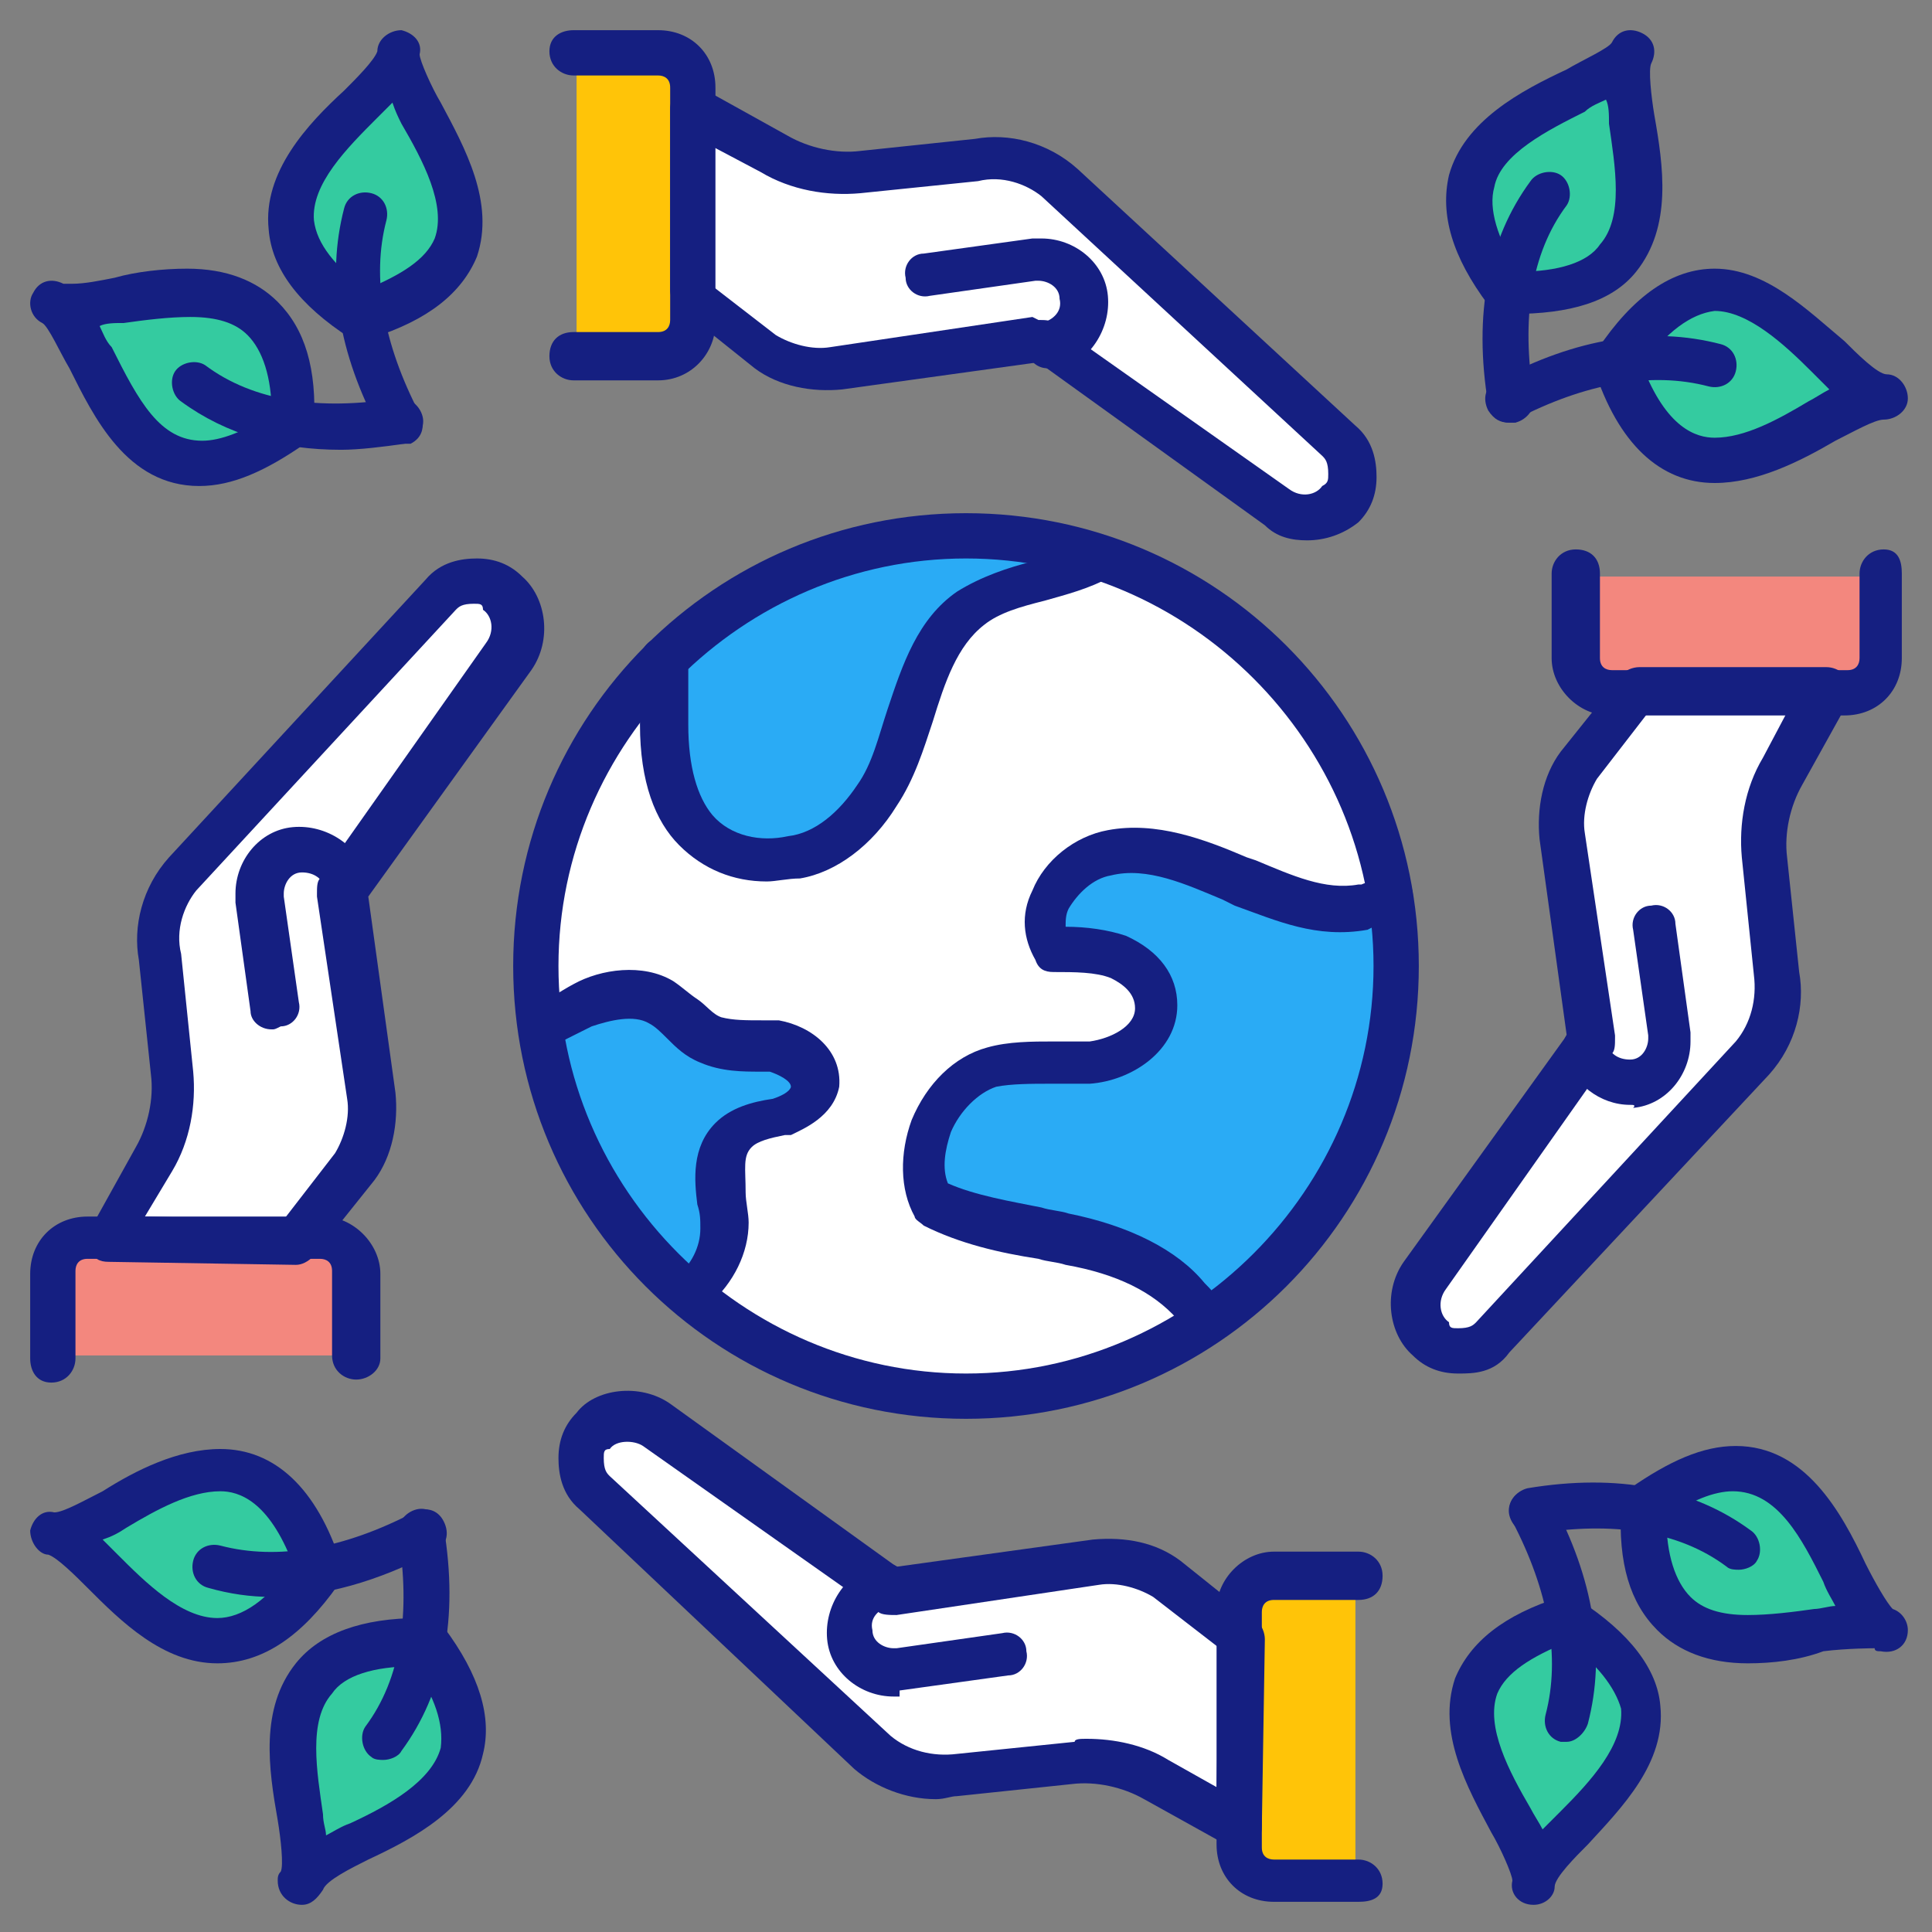 <svg id="Layer_1" height="512" viewBox="0 0 64 64" width="512" xmlns="http://www.w3.org/2000/svg"><rect x="0" y="0" width="64" height="64" fill="#808080" stroke="none"/><g><g><g><g><g><g><g><path d="m1.7 10c1.6.8 8-3 8 4.1-5.7 4.1-6.4-3.3-8-4.1z" fill="#34cba0"/></g><g><path d="m6.6 16.1c-2.4 0-3.5-2.3-4.3-3.9-.3-.5-.7-1.4-.9-1.5-.4-.2-.5-.7-.3-1 .2-.4.6-.5 1-.3h.3c.4 0 .9-.1 1.4-.2.7-.2 1.6-.3 2.4-.3 1.3 0 2.3.4 3 1.1.9.9 1.3 2.2 1.2 4.1 0 .2-.1.5-.3.6-1.3.9-2.4 1.4-3.5 1.4zm-3.3-5.3c.1.2.2.5.4.7.9 1.8 1.6 3.1 3 3.1.6 0 1.4-.3 2.3-.9 0-1.2-.3-2.1-.8-2.6-.4-.4-1-.6-1.9-.6-.7 0-1.5.1-2.2.2-.3 0-.6 0-.8.1z" fill="#151f81"/></g><g><path d="m11.3 14.9c-2 0-3.8-.5-5.3-1.6-.3-.2-.4-.7-.2-1s.7-.4 1-.2c1.6 1.2 3.8 1.5 6.3 1.1.4-.1.8.2.9.6s-.2.8-.6.9c-.7.1-1.5.2-2.1.2z" fill="#151f81"/></g></g></g></g></g><g><g><g><g><g><path d="m13.2 1.7c-.2 1.8 5.5 6.6-1.2 8.9-5.9-4 1-7.2 1.2-8.9z" fill="#34cba0"/></g><g><path d="m12 11.3c-.1 0-.3 0-.4-.1-1.7-1.1-2.6-2.3-2.7-3.6-.2-1.9 1.3-3.5 2.5-4.6.4-.4 1-1 1.1-1.3 0-.4.4-.7.8-.7.4.1.7.4.6.8 0 .2.4 1.1.7 1.6.8 1.5 1.8 3.3 1.2 5.1-.5 1.2-1.6 2.1-3.5 2.7-.1.1-.2.1-.3.1zm1-7.9c-.2.2-.3.3-.5.5-1 1-2.2 2.2-2.1 3.4.1.8.7 1.5 1.7 2.3 1.2-.5 2-1 2.3-1.7.4-1.1-.4-2.6-1.1-3.8-.1-.2-.2-.4-.3-.7z" fill="#151f81"/></g><g><path d="m13.3 14.7c-.3 0-.5-.1-.7-.4-1.4-2.6-1.8-5.1-1.2-7.4.1-.4.5-.6.9-.5s.6.5.5.9c-.5 1.9-.1 4.1 1.1 6.4.2.4.1.8-.3 1-.1 0-.2 0-.3 0z" fill="#151f81"/></g></g></g></g></g></g><g><g><g><g><g><g><path d="m54 1.7c-.8 1.6 3 8-4.1 8-4.1-5.7 3.3-6.4 4.1-8z" fill="#34cba0"/></g><g><path d="m50.1 10.4h-.2c-.2 0-.5-.1-.6-.3-1.2-1.6-1.6-3-1.3-4.3.5-1.8 2.4-2.8 3.9-3.5.5-.3 1.4-.7 1.5-.9.2-.4.6-.5 1-.3s.5.6.3 1c-.1.2 0 1.1.1 1.7.3 1.7.6 3.7-.6 5.2-.8 1-2.2 1.4-4.1 1.4zm3.1-7.1c-.2.1-.5.2-.7.4-1.2.6-2.8 1.4-3 2.5-.2.7.1 1.7.8 2.8 1.3 0 2.3-.3 2.7-.9.8-.9.5-2.6.3-4 0-.3 0-.6-.1-.8z" fill="#151f81"/></g><g><path d="m50 14c-.4 0-.7-.3-.7-.6-.5-3 0-5.5 1.4-7.4.2-.3.7-.4 1-.2s.4.7.2 1c-1.2 1.6-1.5 3.8-1.1 6.3.1.4-.2.8-.6.9-.1 0-.1 0-.2 0z" fill="#151f81"/></g></g></g></g></g><g><g><g><g><g><path d="m62.4 13.2c-1.7-.2-6.6 5.5-8.8-1.2 3.8-5.9 7 1 8.8 1.2z" fill="#34cba0"/></g><g><path d="m56.8 16c-1.8 0-3.2-1.3-4-3.8-.1-.2 0-.5.1-.6 1.2-1.8 2.5-2.7 3.9-2.7 1.7 0 3.1 1.4 4.3 2.4.4.4 1.1 1.1 1.4 1.1.4 0 .7.4.7.8s-.4.7-.8.7c-.3 0-1 .4-1.6.7-1.2.7-2.6 1.4-4 1.4zm-2.4-3.9c.8 2.1 1.8 2.4 2.4 2.4 1 0 2.1-.6 3.1-1.2.2-.1.5-.3.7-.4-.2-.2-.4-.4-.6-.6-.9-.9-2.1-2-3.2-2-.8.1-1.6.7-2.4 1.8z" fill="#151f81"/></g><g><path d="m50 14c-.3 0-.5-.1-.7-.4-.2-.4-.1-.8.3-1 2.6-1.4 5.1-1.8 7.4-1.2.4.1.6.5.5.9s-.5.6-.9.5c-1.9-.5-4.1-.1-6.4 1.1.1.1 0 .1-.2.1z" fill="#151f81"/></g></g></g></g></g></g><g><g><g><g><g><g><path d="m62.4 54c-1.6-.8-8 3-8-4.1 5.6-4.1 6.3 3.3 8 4.1z" fill="#34cba0"/></g><g><path d="m57.9 55.1c-1.3 0-2.3-.4-3-1.1-.9-.9-1.3-2.2-1.2-4.1 0-.2.1-.5.3-.6 1.3-.9 2.4-1.4 3.5-1.4 2.3 0 3.5 2.2 4.3 3.9.3.6.7 1.3.9 1.5.3.1.5.4.5.7 0 .5-.4.8-.9.7-.1 0-.2 0-.2-.1 0 0-.9 0-1.7.1-.8.3-1.7.4-2.5.4zm-2.7-4.8c0 1.2.3 2.1.8 2.6.4.4 1 .6 1.9.6.7 0 1.5-.1 2.2-.2.2 0 .5-.1.7-.1-.1-.2-.3-.5-.4-.8-.7-1.4-1.5-3-3-3-.6 0-1.4.3-2.2.9z" fill="#151f81"/></g><g><path d="m57.6 52c-.1 0-.3 0-.4-.1-1.6-1.2-3.8-1.5-6.3-1.1-.4.1-.8-.2-.9-.6s.2-.8.6-.9c3-.5 5.5 0 7.4 1.4.3.2.4.7.2 1-.1.2-.4.3-.6.3z" fill="#151f81"/></g></g></g></g></g><g><g><g><g><g><path d="m50.8 62.4c.2-1.7-5.5-6.6 1.2-8.8 5.9 3.8-1 7-1.2 8.8z" fill="#34cba0"/></g><g><path d="m50.8 63.1c-.5 0-.8-.4-.7-.8 0-.2-.4-1.1-.7-1.6-.8-1.5-1.8-3.3-1.2-5.1.5-1.2 1.6-2.1 3.5-2.7.2-.1.5 0 .6.1 1.7 1.1 2.6 2.3 2.7 3.5.2 1.9-1.3 3.4-2.4 4.6-.4.4-1.1 1.1-1.1 1.4s-.3.6-.7.6zm1.1-8.7c-1.2.5-2 1-2.3 1.7-.4 1.1.4 2.6 1.1 3.8.1.2.3.5.4.7l.6-.6c1-1 2.1-2.2 2-3.4-.2-.7-.8-1.5-1.8-2.2z" fill="#151f81"/></g><g><path d="m51.9 57.7c-.1 0-.1 0-.2 0-.4-.1-.6-.5-.5-.9.5-1.9.1-4.1-1.1-6.4-.2-.4-.1-.8.3-1s.8-.1 1 .3c1.4 2.6 1.8 5.1 1.2 7.4-.1.3-.4.6-.7.6z" fill="#151f81"/></g></g></g></g></g></g><g><g><g><g><g><g><path d="m10 62.4c.8-1.6-3-8 4.1-8 4.1 5.6-3.3 6.3-4.1 8z" fill="#34cba0"/></g><g><path d="m10 63.1c-.4 0-.8-.3-.8-.8 0-.1 0-.2.1-.3.1-.2 0-1.1-.1-1.7-.3-1.7-.6-3.7.6-5.2.8-1 2.2-1.5 4.1-1.5h.2c.2 0 .5.1.6.3 1.2 1.6 1.6 3 1.3 4.2-.4 1.8-2.3 2.8-3.8 3.5-.6.3-1.4.7-1.5 1-.2.3-.4.5-.7.5zm3.7-7.9c-1.3 0-2.3.3-2.7.9-.8.9-.5 2.6-.3 4 0 .3.1.5.1.7.2-.1.5-.3.8-.4 1.3-.6 2.7-1.4 3-2.5.1-.8-.2-1.7-.9-2.7z" fill="#151f81"/></g><g><path d="m12.7 58.3c-.1 0-.3 0-.4-.1-.3-.2-.4-.7-.2-1 1.2-1.6 1.5-3.8 1.1-6.3-.1-.4.2-.8.6-.9s.8.2.9.6c.5 3 0 5.5-1.4 7.4-.1.2-.4.3-.6.3z" fill="#151f81"/></g></g></g></g></g><g><g><g><g><g><path d="m1.7 50.8c1.7.2 6.6-5.5 8.8 1.2-3.9 5.9-7.1-1-8.8-1.2z" fill="#34cba0"/></g><g><path d="m7.2 55.1c-1.8 0-3.2-1.4-4.3-2.5-.4-.4-1-1-1.3-1.1-.3 0-.6-.4-.6-.8.1-.4.4-.7.8-.6.3 0 1-.4 1.6-.7 1.1-.7 2.5-1.4 3.9-1.4 1.8 0 3.2 1.3 4 3.8.1.2 0 .5-.1.7-1.2 1.7-2.5 2.6-4 2.6zm-3.8-4.1c.2.2.3.3.5.5.9.9 2.1 2.1 3.3 2.1.8 0 1.7-.6 2.5-1.8-.8-2.1-1.8-2.4-2.4-2.4-1 0-2.1.6-3.1 1.2-.3.2-.5.3-.8.4z" fill="#151f81"/></g><g><path d="m9 52.9c-.7 0-1.4-.1-2.1-.3-.4-.1-.6-.5-.5-.9s.5-.6.9-.5c1.9.5 4.1.1 6.4-1.1.4-.2.8-.1 1 .3s.1.8-.3 1c-1.9 1-3.7 1.5-5.4 1.5z" fill="#151f81"/></g></g></g></g></g></g><g><g><circle cx="32" cy="32" fill="#fff" r="14.3"/></g><g><path d="m40 43.8c-.1-.3-.3-.5-.5-.7-1-1.2-2.5-1.7-4.1-2-1.4-.3-3-.5-4.4-1.1-.9-1.6.2-4 1.9-4.6 1-.3 2.1-.1 3.2-.2s2.2-.8 2.2-1.8c0-.8-.6-1.4-1.3-1.6-.7-.3-1.5-.3-2.2-.3-.8-1.3.4-2.9 1.8-3.2 1.5-.3 2.9.3 4.2.9 1.4.6 2.7 1.3 4.2 1 .3-.1.7-.2 1-.4.1.8.2 1.6.2 2.3.1 4.8-2.4 9.1-6.2 11.7z" fill="#2aabf5"/></g><g><path d="m23.1 27.3c-.9-.9-1.1-2.2-1.1-3.5 0-.7.1-1.5.1-2.1 2.5-2.5 6-4 9.9-4 1.5 0 3 .2 4.4.7-1.3.8-3 .8-4.3 1.6-1.8 1.4-1.8 4.2-3.1 6.2-.6 1-1.6 1.8-2.7 2-1.2.3-2.4 0-3.2-.9z" fill="#2aabf5"/></g><g><path d="m22.8 43c-2.6-2.1-4.4-5.2-4.9-8.7.4-.2.9-.5 1.3-.7.8-.4 1.8-.6 2.6-.1.6.4 1.1 1 1.6 1.3.7.3 1.5.2 2.1.2.7.1 1.5.6 1.4 1.4-.1.5-.7.8-1.2 1-.5.1-1.1.2-1.5.6-.8.8-.3 1.9-.3 3 0 .6-.4 1.4-1.1 2z" fill="#2aabf5"/></g><g><path d="m40 44.6c-.3 0-.6-.2-.7-.5 0-.1-.1-.2-.3-.4-.8-.9-2-1.5-3.7-1.8-.3-.1-.6-.1-.9-.2-1.3-.2-2.6-.5-3.8-1.1-.1-.1-.3-.2-.3-.3-.5-.9-.5-2.1-.1-3.2.5-1.2 1.4-2.1 2.5-2.4.7-.2 1.5-.2 2.2-.2h1.2c.7-.1 1.5-.5 1.5-1.1 0-.5-.4-.8-.8-1-.5-.2-1.2-.2-1.9-.2-.3 0-.5-.1-.6-.4-.4-.7-.5-1.5-.1-2.3.4-1 1.4-1.8 2.5-2 1.6-.3 3.2.3 4.6.9l.3.1c1.2.5 2.3 1 3.4.8h.1c.2-.1.5-.1.6-.2.3-.2.8-.1 1 .2s.1.8-.2 1-.7.3-1 .4l-.2.1c-1.7.3-3-.3-4.4-.8l-.4-.2c-1.2-.5-2.5-1.1-3.7-.8-.6.1-1.1.6-1.4 1.1-.1.2-.1.4-.1.6.7 0 1.4.1 2 .3 1.1.5 1.7 1.3 1.7 2.3 0 1.5-1.5 2.5-2.9 2.6-.4 0-.9 0-1.3 0-.6 0-1.3 0-1.8.1-.6.2-1.2.8-1.5 1.5-.2.6-.3 1.2-.1 1.7.9.4 2.1.6 3.1.8.3.1.6.1.9.2 2 .4 3.6 1.2 4.5 2.3.2.2.5.5.6.9s-.1.8-.5.9c.2.3.1.3 0 .3z" fill="#151f81"/></g><g><path d="m25.4 29.2c-1.1 0-2.1-.4-2.9-1.2s-1.3-2.1-1.3-4c0-.4 0-.7 0-1.1 0-.3 0-.7 0-1 0-.4.3-.8.8-.8s.8.3.8.8v1.1 1c0 1.4.3 2.4.8 3 .6.7 1.6.9 2.5.7.9-.1 1.7-.8 2.3-1.7.5-.7.7-1.6 1-2.5.5-1.5 1-3 2.3-3.9.8-.5 1.7-.8 2.5-1 .7-.2 1.3-.4 1.8-.7.4-.2.8-.1 1 .2s.1.8-.2 1c-.7.4-1.5.6-2.2.8-.8.2-1.5.4-2 .8-.9.7-1.3 1.9-1.7 3.2-.3.9-.6 1.9-1.2 2.8-.8 1.3-2 2.2-3.2 2.4-.4 0-.8.1-1.1.1z" fill="#151f81"/></g><g><path d="m22.9 43.7c-.2 0-.4-.1-.6-.3-.3-.3-.2-.8.1-1.1.5-.4.8-1 .8-1.6 0-.3 0-.5-.1-.8-.1-.8-.2-1.9.6-2.7.5-.5 1.2-.7 1.9-.8.6-.2.6-.4.6-.4 0-.2-.4-.4-.7-.5-.1 0-.2 0-.3 0-.6 0-1.3 0-2-.3-.5-.2-.8-.5-1.1-.8-.2-.2-.4-.4-.6-.5-.5-.3-1.3-.1-1.9.1-.2.1-.4.2-.6.3s-.4.2-.6.3c-.4.2-.8 0-1-.3-.2-.4 0-.8.3-1 .2-.1.4-.2.6-.3s.5-.3.7-.4c.9-.5 2.3-.7 3.3-.1.3.2.5.4.8.6s.5.5.8.6c.4.1.8.1 1.4.1h.5c1.1.2 2.1 1 2 2.2-.2 1-1.2 1.4-1.6 1.6-.1 0-.1 0-.2 0-.5.1-.9.2-1.1.4-.3.3-.2.7-.2 1.5 0 .3.1.7.1 1 0 1-.5 2-1.3 2.7-.3.5-.4.5-.6.5z" fill="#151f81"/></g><g><path d="m32 47c-8.3 0-15-6.7-15-15s6.7-15 15-15 15 6.7 15 15-6.7 15-15 15zm0-28.5c-7.4 0-13.5 6.1-13.5 13.5s6.1 13.5 13.5 13.5 13.5-6.1 13.5-13.5-6.1-13.5-13.5-13.5z" fill="#151f81"/></g></g><g><g><g><g><g><path d="m41 54.1v6.3l-2.7-1.4c-.9-.5-1.8-.7-2.8-.6l-3.8.3c-1 .2-2-.1-2.8-.8l-9.2-8.5c-.4-.3-.5-.7-.5-1.2 0-.3.1-.7.4-1 .6-.6 1.5-.7 2.1-.2l7.8 5.5h.1l6.7-1c.8-.1 1.6.1 2.3.6z" fill="#fff"/></g><g><path d="m42.1 52.2c-.7 0-1.2.6-1.2 1.2v7.8c0 .7.5 1.2 1.2 1.2h2.8v-10.2z" fill="#ffc408"/></g></g><g><g><path d="m29.8 56.2h-.2c-1.1 0-2.1-.8-2.2-1.9s.6-2.2 1.7-2.5c.4-.1.8.1.9.5s-.1.8-.5.9-.7.4-.6.8c0 .4.4.6.7.6h.1l3.5-.5c.4-.1.8.2.8.6.1.4-.2.8-.6.8l-3.6.5z" fill="#151f81"/></g><g><path d="m41 61.2c-.1 0-.2 0-.4-.1l-2.7-1.5c-.7-.4-1.6-.6-2.4-.5l-3.8.4c-.2 0-.4.1-.7.1-1 0-2-.4-2.7-1l-9.1-8.6c-.6-.5-.7-1.2-.7-1.7 0-.6.2-1.1.6-1.5.6-.8 2.1-1 3.1-.3l7.5 5.4 6.5-.9c1.1-.1 2.1.1 2.9.7l2.5 2c.2.1.3.4.3.6l-.1 6.2c0 .3-.1.5-.4.6-.1 0-.2.1-.4.1zm-5-3.6c.9 0 1.9.2 2.7.7l1.6.9.1-4.6-2.2-1.7c-.5-.3-1.2-.5-1.8-.4l-6.7 1c-.2 0-.5 0-.6-.1l-7.8-5.5c-.3-.2-.9-.2-1.1.1-.2 0-.2.1-.2.3 0 .4.1.5.2.6l9.3 8.6c.6.5 1.4.7 2.2.6l3.9-.4c0-.1.2-.1.4-.1z" fill="#151f81"/></g><g><path d="m45 63h-2.8c-1.1 0-1.9-.8-1.9-1.9v-7.8c0-1 .9-1.9 1.9-1.9h2.8c.4 0 .8.3.8.8s-.3.8-.8.8h-2.8c-.3 0-.4.2-.4.4v7.8c0 .3.2.4.4.4h2.8c.4 0 .8.3.8.8s-.4.6-.8.6z" fill="#151f81"/></g></g></g></g></g><g><g><g><g><g><path d="m23 9.9v-6.3l2.7 1.4c.9.5 1.8.7 2.8.6l3.8-.3c1-.2 2 .1 2.8.8l9.2 8.5c.4.3.5.7.5 1.2 0 .3-.1.7-.4 1-.6.6-1.5.7-2.1.2l-7.8-5.5h-.1l-6.7 1c-.8.1-1.6-.1-2.3-.6z" fill="#fff"/></g><g><path d="m21.9 11.8c.7 0 1.2-.6 1.2-1.2v-7.7c0-.7-.5-1.2-1.2-1.2h-2.8v10.2z" fill="#ffc408"/></g></g><g><g><path d="m34.7 12.2c-.3 0-.6-.2-.7-.6s.1-.8.5-.9.7-.4.6-.8c0-.4-.4-.6-.7-.6h-.1l-3.5.5c-.4.1-.8-.2-.8-.6-.1-.4.2-.8.6-.8l3.6-.5h.1.2c1.1 0 2.1.8 2.2 1.9s-.6 2.2-1.7 2.5c-.2-.1-.2-.1-.3-.1z" fill="#151f81"/></g><g><path d="m43.3 17.9c-.5 0-1-.1-1.4-.5l-7.5-5.4-6.5.9c-1 .1-2.1-.1-2.9-.7l-2.5-2c-.2-.1-.3-.4-.3-.6v-6c0-.4.4-.8.8-.7.1 0 .3 0 .4.1l2.7 1.5c.7.4 1.6.6 2.4.5l3.8-.4c1.1-.2 2.4.1 3.4 1l9.2 8.5c.6.5.7 1.2.7 1.7 0 .6-.2 1.1-.6 1.5-.5.4-1.1.6-1.7.6zm-8.9-7.3c.2 0 .4 0 .5.1l7.8 5.5c.4.3.9.2 1.1-.1.2-.1.2-.2.2-.4 0-.4-.1-.5-.2-.6l-9.3-8.6c-.5-.4-1.3-.7-2.1-.5l-3.9.4c-1.1.1-2.3-.1-3.3-.7l-1.7-.9v4.6l2.2 1.7c.5.3 1.2.5 1.8.4l6.7-1c.2.1.2.1.2.1z" fill="#151f81"/></g><g><path d="m21.8 12.6h-2.8c-.4 0-.8-.3-.8-.8s.3-.8.8-.8h2.8c.3 0 .4-.2.4-.4v-7.7c0-.3-.2-.4-.4-.4h-2.8c-.4 0-.8-.3-.8-.8s.4-.7.8-.7h2.8c1.1 0 1.9.8 1.9 1.9v7.8c0 1-.8 1.9-1.9 1.9z" fill="#151f81"/></g></g></g></g></g><g><g><g><g><g><path d="m9.9 41h-6.3l1.4-2.7c.5-.9.7-1.8.6-2.8l-.3-3.8c-.2-1 .1-2 .8-2.8l8.5-9.2c.3-.4.7-.5 1.2-.5.3 0 .7.1 1 .4.6.6.7 1.5.2 2.1l-5.5 7.8v.1l1 6.7c.1.8-.1 1.6-.6 2.3z" fill="#fff"/></g><g><path d="m11.8 42.1c0-.7-.6-1.2-1.2-1.2h-7.7c-.7 0-1.2.5-1.2 1.2v2.8h10.2z" fill="#f3877e"/></g></g><g><g><path d="m9 34.1c-.4 0-.7-.3-.7-.6l-.5-3.6v-.1-.2c0-1.1.8-2.1 1.9-2.2s2.2.6 2.5 1.7c.1.4-.1.8-.5.9s-.8-.1-.9-.5-.4-.6-.8-.6-.6.4-.6.7v.1l.5 3.5c.1.4-.2.8-.6.8-.2.1-.2.1-.3.1z" fill="#151f81"/></g><g><path d="m9.8 41.9-6.2-.1c-.3 0-.5-.1-.6-.4-.1-.2-.1-.5 0-.7l1.5-2.7c.4-.7.6-1.6.5-2.4l-.4-3.8c-.2-1.1.1-2.4 1-3.4l8.5-9.2c.5-.6 1.2-.7 1.7-.7.6 0 1.1.2 1.5.6.8.7 1 2.1.3 3.1l-5.4 7.5.9 6.5c.1 1-.1 2.1-.7 2.9l-2 2.5c-.2.2-.4.3-.6.3zm-5-1.6 4.6.1 1.7-2.2c.3-.5.5-1.2.4-1.8l-1-6.7v-.1c0-.2 0-.4.1-.5l5.5-7.8c.3-.4.2-.9-.1-1.1 0-.2-.1-.2-.3-.2-.4 0-.5.1-.6.2l-8.6 9.3c-.4.5-.7 1.3-.5 2.1l.4 3.9c.1 1.1-.1 2.3-.7 3.3z" fill="#151f81"/></g><g><path d="m11.8 45.7c-.4 0-.8-.3-.8-.8v-2.8c0-.3-.2-.4-.4-.4h-7.7c-.3 0-.4.2-.4.4v2.9c0 .4-.3.8-.8.8s-.7-.4-.7-.8v-2.8c0-1.1.8-1.9 1.9-1.9h7.8c1 0 1.9.9 1.9 1.9v2.8c0 .4-.4.7-.8.7z" fill="#151f81"/></g></g></g></g></g><g><g><g><g><g><path d="m54.1 23h6.3l-1.4 2.7c-.5.9-.7 1.8-.6 2.8l.3 3.8c.2 1-.1 2-.8 2.8l-8.5 9.2c-.3.4-.7.5-1.2.5-.3 0-.7-.1-1-.4-.6-.6-.7-1.5-.2-2.1l5.5-7.8v-.1l-1-6.7c-.1-.8.1-1.6.6-2.3z" fill="#fff"/></g><g><path d="m52.2 21.9c0 .7.6 1.2 1.2 1.2h7.8c.7 0 1.2-.5 1.2-1.2v-2.8h-10.2z" fill="#f3877e"/></g></g><g><g><path d="m54 36.6c-1 0-1.9-.7-2.2-1.7-.1-.4.1-.8.5-.9s.8.1.9.5.4.6.8.6.6-.4.6-.7v-.1l-.5-3.5c-.1-.4.2-.8.6-.8.4-.1.8.2.8.6l.5 3.6v.1.2c0 1.1-.8 2.1-1.9 2.2.1-.1 0-.1-.1-.1z" fill="#151f81"/></g><g><path d="m48.3 45.5c-.6 0-1.1-.2-1.5-.6-.8-.7-1-2.1-.3-3.1l5.4-7.5-.9-6.5c-.1-1 .1-2.1.7-2.9l2-2.5c.1-.2.4-.3.6-.3h6.2c.4 0 .8.3.8.8 0 .1 0 .3-.1.4l-1.5 2.7c-.4.7-.6 1.6-.5 2.4l.4 3.8c.2 1.1-.1 2.4-1 3.4l-8.6 9.2c-.5.7-1.2.7-1.7.7zm6.3-21.9-1.7 2.2c-.3.5-.5 1.2-.4 1.8l1 6.7v.1c0 .2 0 .4-.1.5l-5.5 7.8c-.3.4-.2.9.1 1.1 0 .2.1.2.3.2.4 0 .5-.1.6-.2l8.6-9.3c.5-.6.7-1.4.6-2.2l-.4-3.9c-.1-1.1.1-2.3.7-3.3l.9-1.7h-4.7z" fill="#151f81"/></g><g><path d="m61.1 23.7h-7.8c-1 0-1.9-.9-1.9-1.9v-2.8c0-.4.3-.8.8-.8s.8.3.8.8v2.8c0 .3.2.4.4.4h7.8c.3 0 .4-.2.4-.4v-2.8c0-.4.3-.8.8-.8s.6.4.6.8v2.8c0 1.1-.8 1.9-1.9 1.9z" fill="#151f81"/></g></g></g></g></g></g></svg>